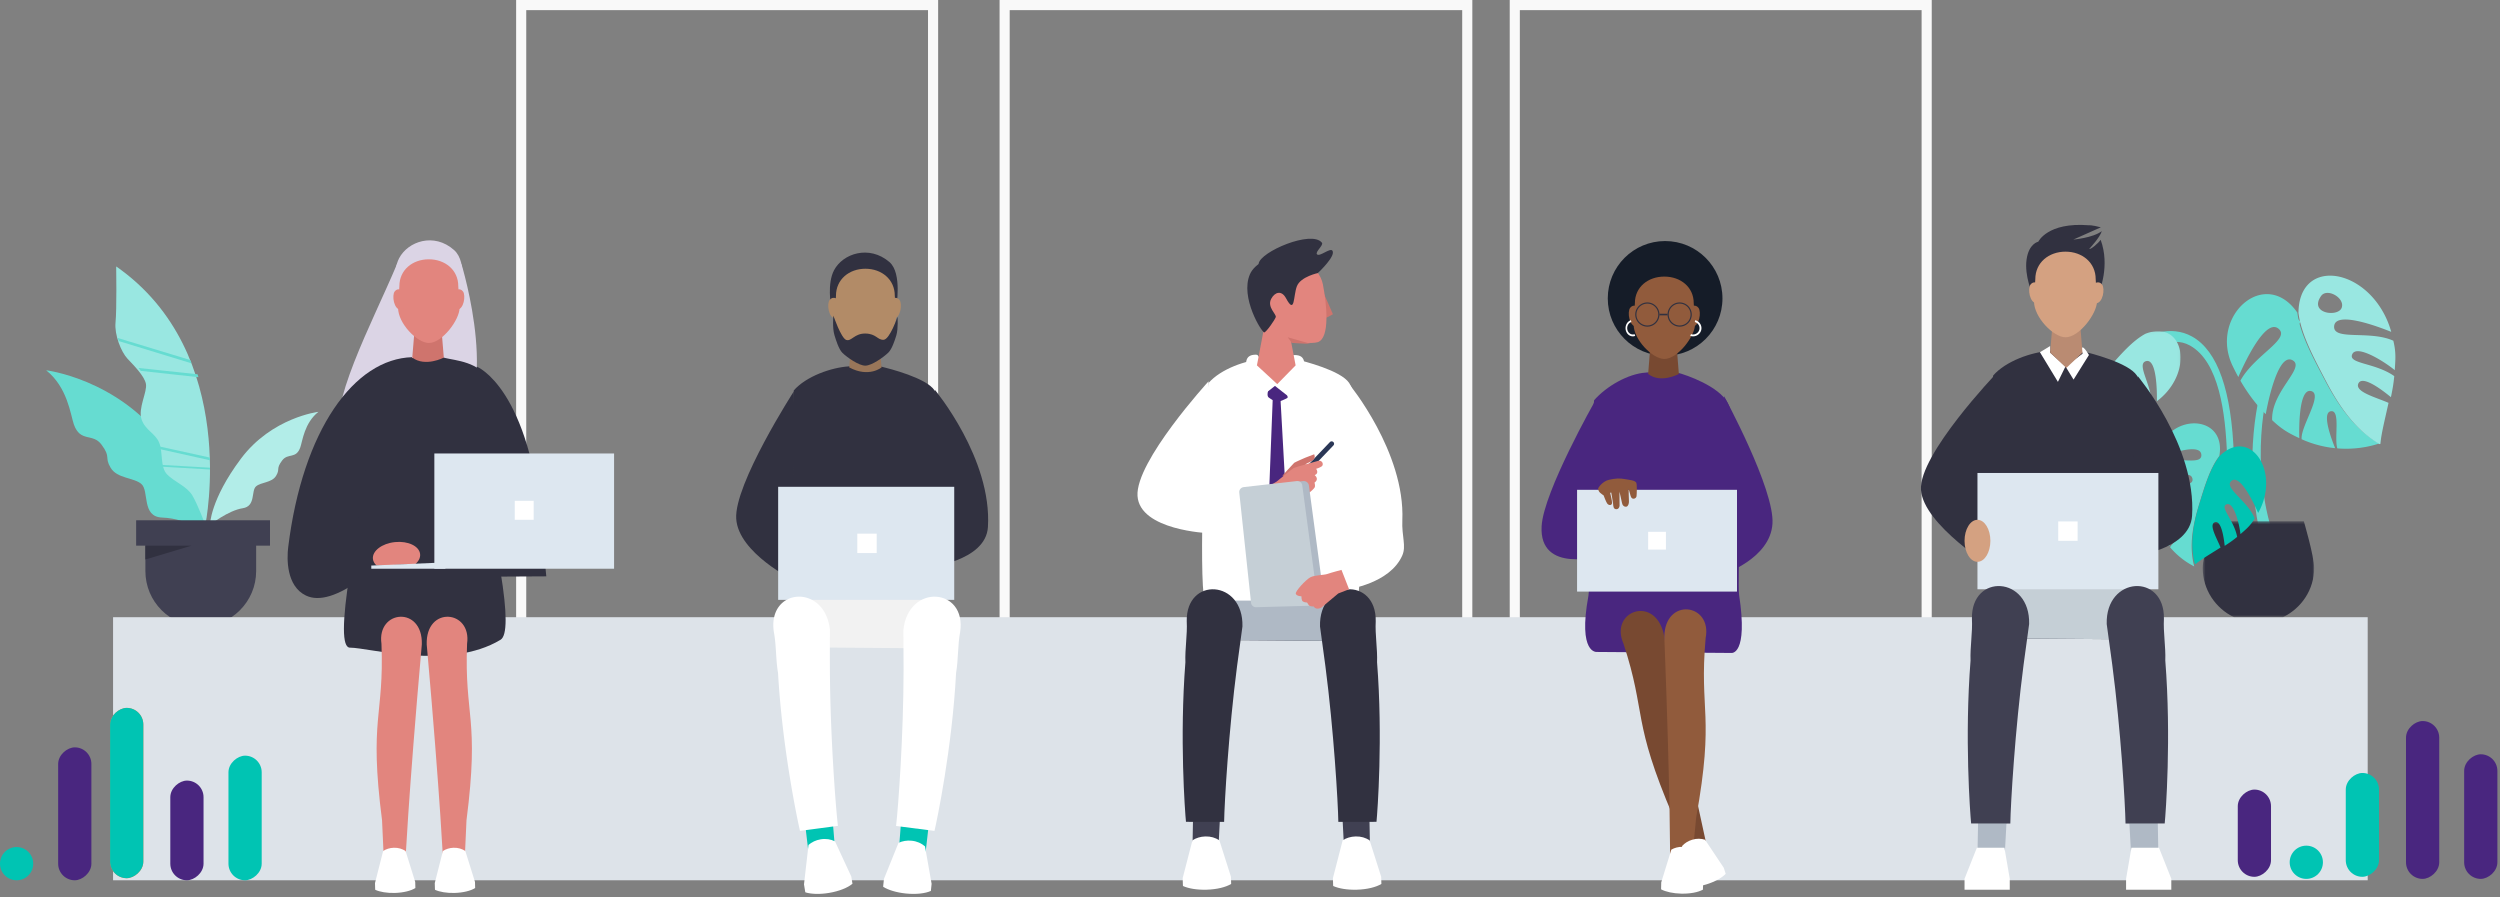 <svg width="936" height="336" viewBox="0 0 936 336" version="1.1" xmlns="http://www.w3.org/2000/svg" xmlns:xlink="http://www.w3.org/1999/xlink"><rect x="0" y="0" width="936" height="336" fill="#808080" stroke="none"/><defs><path id="path-1" d="M0 .05h37.963v34.165H0z"/><path id="path-3" d="M.442.37h41.722v35.918H.442z"/><rect id="path-5" x="15.552" y="25.92" width="63.763" height="12.442" rx="6.221"/></defs><g id="7_About-us" stroke="none" stroke-width="1" fill="none" fill-rule="evenodd"><g id="7.1-The-team-interim" transform="translate(-172 -546)"><g id="Group-140" transform="translate(172 546)"><g id="Group-53" transform="translate(193.24)" fill="#F9F9F9"><path d="M3.79 316.202h150.42V3.8H3.79v312.403zM0 320h158V0H0v320z" id="Fill-4"/><path d="M184.79 316.202h169.42V3.8H184.79v312.403zM181 320h177V0H181v320z" id="Fill-5"/><path d="M375.79 316.202h150.42V3.8H375.79v312.403zM372 320h158V0H372v320z" id="Fill-6"/></g><g id="Group-50" transform="translate(17.28 99.752)"><path d="M0 38.88s26.594 3.189 44.238 26.77c17.56 23.58 15.281 34.574 15.281 34.574s-5.656-5.79-16.21-6.21c-7.597-.336-4.727-9.902-7.597-12.504-2.787-2.517-9.118-2.014-11.567-6.126-2.448-4.112.254-3.776-3.461-8.727-3.293-4.364-7.851-.672-10.3-7.469C9.118 55.496 8.02 45.258 0 38.88" id="Fill-31_1_" fill="#66DCD1"/><path d="M101.952 54.432s-17.451 2.08-29.03 17.55c-11.578 15.47-11.578 24.786-11.578 24.786s6.796-5.406 12.25-6.238c4.95-.749 3.104-6.488 4.95-8.151 1.845-1.664 5.957-1.331 7.55-3.993 1.595-2.661-.167-2.495 2.266-5.739 2.181-2.91 5.202-.416 6.796-4.907.839-2.412 1.51-9.15 6.796-13.308" id="Fill-33_1_" fill="#B2EDE8"/><path d="M59.604 96.768S72.854 32.538 26.223 0c0 0 .255 16.058-.255 21.044-.425 4.48 2.039 10.902 4.502 13.522 2.463 2.62 6.285 6.423 6.88 9.381.595 2.958-3.058 9.212-1.614 13.353 1.444 4.141 5.181 5.156 6.625 8.79 1.444 3.634.255 8.958 2.888 11.747 2.633 2.789 7.39 4.395 9.514 7.944 2.038 3.465 4.841 10.987 4.841 10.987" id="Fill-35_1_" fill="#99E7E1"/><path id="Fill-37_1_" fill="#404052" d="M33.696 104.544h50.112V95.04H33.696z"/><path d="M78.624 114.048c0 11.464-9.272 20.736-20.736 20.736s-20.736-9.272-20.736-20.736v-13.824h41.472v13.824z" id="Fill-39_1_" fill="#404052"/><path id="Fill-45_1_" fill="#313140" d="M37.152 104.544h17.28l-17.28 5.184z"/><path id="Fill-46" fill="#66DCD1" d="M54.432 36.288L27.207 27.95l-.423-1.166 27.14 8.249z"/><path id="Fill-47_1_" fill="#66DCD1" d="M57.024 41.472l-21.61-2.365-.854-1.091 22.122 2.365z"/><path id="Fill-48" fill="#66DCD1" d="M61.344 72.576l-18.749-4.164-.259-1.02 18.922 4.164z"/><path id="Fill-49_1_" fill="#66DCD1" d="M61.344 76.032l-17.972-1.05-.172-.678 18.144 1.05z"/></g><path id="Rectangle" fill="#DDE3E9" d="M42.336 231.08h844.128v98.496H42.336z"/><g id="Group-19" transform="translate(778.464 103.208)"><path d="M68.54 100.224c-6.823-26.842-3.034-51.256 1.278-63.714C74.51 22.95 80.767 15.847 81.03 15.552l1.912 1.719-.956-.86.957.859c-.062.07-6.232 7.1-10.747 20.218-4.166 12.101-7.406 37.567 1.07 61.501l-4.727 1.235z" id="Fill-1" fill="#66DCD1"/><path d="M55.34 67.392c-.534-15.973-3.022-35.171-13.867-41.23-7.195-4.017-13.988 2.093-14.063 2.136l-2.354-5.223c.355-.206 8.79-4.981 17.23-.267 9.543 5.331 14.793 20.302 15.602 44.498l-2.548.086z" id="Fill-3" fill="#66DCD1"/><path d="M59.564 37.95a78.893 78.893 0 01-2.187-4.278C48.621 15.207 69.574-3.6 81.662 13.838v.014c.983 7.935 5.771 16.686 10.365 25.386 5.452 10.324 11.632 18.569 20.293 23.597-4.641 1.529-10.03 2.29-15.696 1.833-1.207-4.019 1.25-14.344-2.346-13.916-3.71.44.372 10.996 1.544 13.843a40.608 40.608 0 01-12.551-3.353c-.496-4.755 8.184-16.838 3.572-18.03-5.026-1.299-4.488 16.431-4.447 17.627-3.972-1.89-6.448-3.208-10.168-6.734-.443-10.865 12.877-19.828 7.517-22.494-5.94-2.956-9.911 20.24-9.911 20.24a.121.121 0 00-.002.012c-3.384-3.38-6.586-7.523-9.491-12.54C65.52 29.747 79.38 23.686 74.56 19.82c-4.866-3.903-12.599 12.626-14.996 18.13" id="Fill-5" fill="#66DCD1"/><path d="M90.553 7.61c2.22-3.139 8.99.71 7.724 4.374-1.268 3.663-12.428 2.274-7.724-4.375m1.788 31.784c5.397 10.36 11.514 18.634 20.089 23.679.11-.038.223-.073.334-.112.304-3.73 1.56-8.59 3.037-15.333-4.575-2.056-12.76-4.093-11.292-7.262 1.465-3.163 8.613 2.178 12.189 5.13.568-2.743.977-4.918 1.246-7.89-7.231-5.107-17.43-4.522-15.716-8.22 1.688-3.646 11.775 2.582 15.906 5.991.275-4.262.51-6.667-.534-11.021-8.922-4.036-22.77.154-22.154-5.527.628-5.796 17.005.445 21.371 2.217a33.72 33.72 0 00-2.563-6.52c-9.449-18.138-32.012-20.34-32.167-.61l-.007-.01v.013c.973 7.963 5.713 16.745 10.261 25.475" id="Fill-7" fill="#99E7E1"/><g id="Group-11" transform="translate(0 20.736)"><mask id="mask-2" fill="#fff"><use xlink:href="#path-1"/></mask><path d="M10.575 14.404C5.075 20.693 1.148 26.936 0 34.018l.16.197c2.56-.746 6.116-1.137 10.979-1.858.19-3.617-.562-9.667 1.923-9.483 2.48.182.766 6.376-.275 9.545 1.97-.316 3.522-.595 5.567-1.17 1.535-6.19-1.478-12.931 1.42-12.719 2.86.213 1.314 8.619.111 12.279 2.905-.902 4.565-1.357 7.19-3.172.389-7.06-5.962-15.348-2.026-16.382 4.017-1.053 4.081 11.607 4.027 15.008a23.785 23.785 0 003.676-3.395c9.629-11.01 5.286-26.82-7.874-21.892.002-.003.002-.006.006-.009a.022.022 0 00-.009.005c-5.045 2.688-9.665 8.13-14.3 13.432" id="Fill-9" fill="#99E7E1" mask="url(#mask-2)"/></g><g id="Group-14" transform="translate(45.792 91.584)"><mask id="mask-4" fill="#fff"><use xlink:href="#path-3"/></mask><path d="M42.164 17.867c0 8.09-4.772 15.087-11.7 18.42l-18.319.001C5.215 32.956.442 25.958.442 17.867.442 13.492 4.308.37 4.308.37h33.99s3.866 13.122 3.866 17.497" id="Fill-12" fill="#313140" mask="url(#mask-4)"/></g><path d="M28.648 68.608a58.41 58.41 0 011.073-3.357c4.985-14.137 25.47-13.068 22.732 2.258l-.006.01c-3.576 4.633-5.611 11.665-7.718 18.568-2.5 8.192-3.555 15.678-1.674 22.777-3.181-1.606-6.353-4.001-9.04-7.172 1.445-2.716 8.025-6.813 5.951-8.452-2.14-1.693-5.467 5.91-6.327 7.998a29.8 29.8 0 01-4.75-8.242c2.193-2.73 12.888-4.52 11.122-7.527-1.924-3.278-10.772 6.221-11.364 6.865-1.078-3.04-1.678-5.008-1.78-8.768 5.363-5.88 16.844-3.643 15.452-7.806-1.543-4.614-15.528 5.394-15.528 5.394l-.007.006c-.007-3.51.474-7.323 1.558-11.436 7.598-2.299 17.867 1.726 17.37-2.78-.5-4.55-12.996.043-17.064 1.664" id="Fill-15" fill="#66DCD1"/><path d="M44.954 85.621c-2.485 8.007-3.533 15.325-1.664 22.264.077.038.152.078.229.115 2.06-1.734 5.188-3.554 9.39-6.215-1.323-3.38-4.523-8.597-2.147-9.452 2.371-.853 3.35 5.507 3.697 8.83 1.692-1.098 3.013-1.992 4.666-3.358-1.14-6.285-6.72-11.202-3.95-12.2 2.734-.984 4.783 7.329 5.186 11.167 2.314-2.019 3.66-3.117 5.34-5.855-2.564-6.606-11.87-11.563-8.657-14.126 3.28-2.615 8.58 8.92 9.938 12.048a23.883 23.883 0 001.996-4.612c4.351-14.02-6.21-26.67-16.348-16.754l.001-.01a.036.036 0 00-.005.008c-3.556 4.53-5.578 11.402-7.672 18.15" id="Fill-17" fill="#00C4B3"/></g><g id="Group-2" transform="translate(425.866 88.78)"><path d="M29.357 150.827l48.874.373s6.63-1.034 2.865-24.609a6.356 6.356 0 01-.054-.793H26.456a7.85 7.85 0 01-.108.923c-4.779 23.31 3.01 24.106 3.01 24.106" id="Fill-18" fill="#313140"/><path d="M29.357 150.827l48.874.373s6.63-1.034 2.865-24.609a6.356 6.356 0 01-.054-.793H26.456a7.85 7.85 0 01-.108.923c-4.779 23.31 3.01 24.106 3.01 24.106" id="Fill-18-Copy" fill="#AFB9C5" style="mix-blend-mode:multiply"/><path d="M59.012 45.625c-4.208-1.77-6.232-.347-11.806 0-6.56.407-15.988 3.711-20.622 9.005-1.295 8.931-3.749 72.811-1.44 81.45h57.324c1.337-7.249 3.982-70.532-3.19-81.45-3.085-4.693-16.785-8.125-20.266-9.005z" id="Fill-20" fill="#FFF"/><g id="Group-5" transform="translate(40.677 .466)"><path d="M9.22 54.243c-1.255 2.944-1.519 4.715-.79 5.314 1.092.898 3.226 1.823 3.226 1.823s3.914-1.388 3.914-1.823c0-.29-.346-2.306-1.038-6.048l-5.313.734z" id="Path" fill="#49267F"/><path d="M5.287 59.565s-9.987-15.11-2.509-15.97c2.166-.248 1.391.505 1.997.694.525.165.283 1.252-.727 3.262l7.608 7.02-6.369 4.994z" id="Fill-16" fill="#FFF"/><path d="M15.413 59.704s-9.987-15.11-2.508-15.97c2.166-.248 1.39.505 1.996.695.526.164.284 1.251-.726 3.26l7.608 7.021-6.37 4.994z" id="Fill-16" fill="#FFF" transform="matrix(-1 0 0 1 31.909 0)"/><path id="Fill-38" fill="#CF746D" d="M29.94 29.774l2.564-1.366-3.629-8.31z"/><path d="M28.747 17.231c1.425 7.286 2.763 20.005-1.9 21.623-2.067.718-9.974 0-9.974 0l1.663 8.697-6.88 7.02-7.608-7.02 2.376-12.457S-8.774 12.296 11.967 7.11c6.294-1.574 15.355 2.836 16.78 10.121z" id="Fill-40" fill="#E2857E"/><path d="M27.06 12.94s-6.636 1.352-8.042 4.971c-1.407 3.62-.645 10.908-4.079 4.503-1.678-3.13-4.216-2.307-5.55.229-1.64 3.12 2.065 5.784 1.715 6.834-.352 1.05-3.508 5.622-4.329 5.74-.82.116-9.123-13.1-5.345-21.774C4.977 5.3 24.295 2.546 27.06 12.94" id="Fill-42" fill="#313140"/><path d="M27.19 12.67s6.526-6.14 5.114-8.069c-.867-1.183-4.811 2.462-5.77 1.351-.775-.896 2.582-3.408 1.847-4.336-3.84-4.85-23.174 3.417-23.69 7.874-.516 4.457 22.5 3.18 22.5 3.18" id="Fill-44" fill="#313140"/><path d="M24.037 39.437l-8.467-2.405 1.557 2.104s5.48.392 6.91.301" id="Fill-46" fill="#CF746D"/><path id="Path-2" fill="#49267F" d="M9.98 59.704L8.028 110.17l3.77 8.113 3.77-9.625-2.721-48.953z"/></g><path id="Fill-26" fill="#404052" d="M30.065 233.453l-9.502-2.655.222-12.465 10.06.002z"/><path d="M18.45 143.83c.268 5.094-.695 10.258-.504 15.359-2.212 28.27-.162 55.918.216 59.723l14.284.026c.121-7.404 1.711-34.194 4.843-58.31.64-4.923 1.32-9.914 2.016-14.86.454-17.638-21.168-18.772-20.856-1.938" id="Fill-28" fill="#313140"/><path id="Fill-30" fill="#404052" d="M77.589 233.453l9.502-2.655-.221-12.465-10.06.002z"/><path d="M89.205 143.83c-.269 5.094.694 10.258.503 15.359 2.213 28.27.162 55.918-.216 59.723l-14.284.026c-.121-7.404-1.711-34.194-4.844-58.31-.639-4.923-1.319-9.914-2.015-14.86-.453-17.638 21.168-18.772 20.856-1.938" id="Fill-32" fill="#313140"/><path d="M30.671 225.845c-1.46-.968-3.217-1.516-5.26-1.46-1.82.05-3.488.578-4.823 1.435l-3.654 14.147.078 2.752c-.013-.013-.014.08.056.235 2.061.926 5.23 1.47 8.77 1.374 3.889-.106 7.287-.96 9.24-2.166l-.075-2.689-4.332-13.628z" id="Fill-34" fill="#FFF"/><path d="M86.918 225.845c-1.462-.968-3.217-1.516-5.26-1.46-1.82.05-3.488.578-4.823 1.435l-3.654 14.147.078 2.752c-.013-.013-.015.08.056.235 2.06.926 5.23 1.47 8.77 1.374 3.888-.106 7.287-.96 9.24-2.166l-.076-2.689-4.331-13.628z" id="Fill-36" fill="#FFF"/><path d="M79.264 55.037s20.994 25.478 19.904 51.017c-.257 6.033 1.543 9.584-.024 13.144-4.658 10.585-20.52 12.648-20.52 12.648l.64-76.81z" id="Fill-22" fill="#FFF"/><path d="M26.611 53.99S-.82 84.009.02 96.912c.84 12.904 26.592 13.934 26.592 13.934V53.991z" id="Fill-24" fill="#FFF"/><path d="M73.332 76.715a.904.904 0 01.03 1.28L60.058 91.909a.91.91 0 01-1.284.03.904.904 0 01-.03-1.28l13.303-13.913a.91.91 0 011.285-.03" id="Fill-48" fill="#2A3756"/><path d="M54.26 89.33s4.13-4.615 4.447-4.852c.316-.236 4.019-1.858 4.146-1.906.127-.05 3.312-1.27 3.312-1.27s.559 1.174-.24 2c-.8.823-2.524 1.4-2.524 1.4l-4.86 5.068-4.282-.44z" id="Fill-50" fill="#CF746D"/><path d="M52.154 91.49s5.697-4.707 6.318-5.037c.62-.33 8.563-2.503 8.908-2.614 1.936-.62 2.43 1.387 1.637 1.963-.795.576-2.123.94-2.123.94s1.254 1.67-.517 2.356c1.837 1.63-.075 2.797-.075 2.797s.31 1.253.103 1.72c-.207.469-1.593 1.75-2.1 2.066-.507.316-9.08 3.785-9.08 3.785l-8.136 4.214-2.507-7.622 7.572-4.568z" id="Fill-52" fill="#E2857E"/><path d="M60.513 131.846s-1.778-.24-2.304-.575c-1.31-.832 6.505-4.263 6.505-4.263l-4.201 4.838z" id="Fill-54" fill="#CF746D"/><g id="Group-136" transform="translate(38.102 91.325)"><path d="M31.953 45.416c.132 1.025-.64 1.967-1.72 2.104L7.615 44.857c-1.083.137-2.065-.583-2.195-1.607L.88 4.528c-.132-1.025.64-1.965 1.724-2.104L23.883.017c1.08-.136 2.063.582 2.193 1.608l5.877 43.791z" id="Fill-48" fill="#AFB9C5"/><path d="M29.362 44.593c.127 1.01-.608 1.931-1.639 2.063l-21.187.574c-1.035.13-1.977-.58-2.103-1.586L.015 4.329C-.114 3.322.62 2.4 1.656 2.27L21.498.016c1.03-.131 1.973.579 2.1 1.587l5.764 42.99z" id="Fill-49" fill="#C5CFD6"/></g><path d="M76.384 124.589s-3.87 1.012-5.246 1.51c-1.376.499-4.854.375-6.505 1.313-1.65.937-5.623 5.187-5.35 6.107.275.918 2.103.96 2.103.96s-.04 1.517.528 1.917c.57.4 1.572.4 1.572.4s.294.5.667 1.02c.373.52 1.886.482 1.886.482s.138.458.747.698c.607.241 1.571.062 2.18-.377l6.213-5.207 4.05-1.566-2.845-7.257z" id="Fill-56" fill="#E2857E"/></g><g id="Group-4-Copy-3" transform="translate(577.152 90.248)"><path d="M39.043 49.252c-6.55.408-14.732 5.061-19.359 10.35-1.353 9.331-1.263 68.483-2.128 73.195-4.041 22.018 3.198 21.047 3.198 21.047l50.295.373s6.394 1.025 2.904-21.82c-.695-4.547 2.003-59.65-4.219-71.735-3.234-6.281-15.426-10.53-18.903-11.41-4.201-1.768-6.222-.345-11.788 0" id="Fill-103" fill="#49267F"/><path d="M30.682 150.736c8.705 26.628 2.998 28.363 18.66 64.86l4.624 13.844 8.933 1.594s-6.042-25.436-17.217-84.238c-3.647-14.404-20.348-8.069-15 3.94" id="Fill-104" fill="#784931"/><path d="M61.447 148.594c-2.486 27.903 3.458 28.33-3.58 67.401l-1.386 14.53-8.335 3.533s.163-26.15-2.181-85.985c.312-14.858 17.986-12.378 15.482.52" id="Fill-105" fill="#915B3C"/><path d="M68.342 58.06S87.3 92.92 86.46 105.866c-.84 12.945-18.117 18.724-18.117 18.724V58.06z" id="Fill-106" fill="#49267F"/><path d="M20.037 59.875S.798 93.777.036 106.683c-1.072 18.142 22.342 11.13 22.342 11.13l-2.34-57.938z" id="Fill-107" fill="#49267F"/><path id="Fill-108" fill="#DDE7F0" d="M13.306 131.242H73.18V93.139H13.306z"/><path id="Fill-109" fill="#FFF" d="M39.917 115.517h6.653v-6.653h-6.653z"/><path d="M67.738 21.471c0 11.857-9.613 21.47-21.47 21.47-11.859 0-21.471-9.613-21.471-21.47C24.797 9.613 34.409 0 46.267 0c11.858 0 21.47 9.613 21.47 21.471" id="Fill-110" fill="#151C28"/><path d="M33.676 25.811s-1.469-8.08 1.139-13.076c3.281-6.282 13.084-9.745 20.633-3.06 5.254 4.655 2.492 16.936 2.492 16.936l-16.459-6.938-7.805 6.138z" id="Fill-111" fill="#151C28"/><path d="M51.408 49.76s-6.75 3.708-11.491 0l1.01-12.867h9.47l1.011 12.867z" id="Fill-112" fill="#784931"/><path d="M56.976 23.22c0-5.992-4.93-9.914-11.011-9.914-6.082 0-11.013 3.922-11.013 9.914 0 0-.478 7.644-.478 8.015 0 5.692 7.098 12.915 11.49 12.915 5.07 0 11.492-8.602 11.492-12.915 0-.37-.48-8.015-.48-8.015" id="Fill-113" fill="#915B3C"/><path d="M35.746 24.479s-1.457-.927-2.585.552c-1.126 1.478-.375 7.023 2.441 7.023 2.818 0 .144-7.575.144-7.575" id="Fill-114" fill="#915B3C"/><path d="M56.185 24.479s1.457-.927 2.583.552c1.127 1.478.377 7.023-2.44 7.023-2.819 0-.143-7.575-.143-7.575" id="Fill-115" fill="#915B3C"/><g id="Group-9" transform="translate(35.078 22.982)" fill="#313140"><path d="M4.536.448A4.093 4.093 0 00.448 4.537a4.093 4.093 0 004.088 4.087 4.093 4.093 0 004.088-4.087A4.093 4.093 0 004.536.447m0 8.625A4.541 4.541 0 010 4.537 4.541 4.541 0 014.536 0c2.5 0 4.536 2.035 4.536 4.537 0 2.5-2.035 4.535-4.536 4.535" id="Fill-20"/><path d="M16.632.448a4.093 4.093 0 00-4.088 4.089 4.092 4.092 0 004.088 4.087 4.093 4.093 0 004.089-4.087 4.094 4.094 0 00-4.089-4.09m0 8.625a4.541 4.541 0 01-4.536-4.535A4.541 4.541 0 0116.632 0a4.542 4.542 0 014.536 4.537c0 2.5-2.035 4.535-4.536 4.535" id="Fill-22"/><path id="Fill-24" d="M9.072 4.838h3.024v-.604H9.072z"/></g><path d="M34.876 35.577a2.67 2.67 0 00.202-.07l-.244-.65c-.04.015-.079.029-.119.041-1.115.34-2.27-.411-2.57-1.676-.301-1.262.363-2.567 1.48-2.908l-.161-.679c-1.449.443-2.31 2.133-1.92 3.77.388 1.64 1.885 2.613 3.332 2.172" id="Fill-116" fill="#FFF"/><path d="M55.918 35.577a2.802 2.802 0 01-.276-.088c.069.025.299-.64.299-.64.053.019.109.035.163.05 1.29.339 2.62-.412 2.968-1.677.348-1.262-.419-2.567-1.708-2.908l.187-.679c1.67.443 2.665 2.133 2.216 3.77-.45 1.64-2.177 2.613-3.85 2.172" id="Fill-117" fill="#FFF"/><path d="M61.219 224.152c-1.482-.475-3.112-.527-4.84 0-1.539.47-2.832 1.308-3.761 2.346l.328 12.815.737 2.308c-.015-.01.006.07.104.185 1.983.298 4.816.015 7.81-.897 3.29-1.004 5.98-2.524 7.35-4.001l-.719-2.255-7.01-10.501z" id="Fill-118" fill="#FFF"/><path d="M57.322 228.31c-1.223-.913-2.72-1.47-4.49-1.508-1.579-.034-3.047.36-4.24 1.054l-3.778 12.265-.053 2.422c-.01-.014-.015.069.04.208 1.744.901 4.464 1.515 7.533 1.582 3.373.074 6.353-.531 8.096-1.506l.05-2.364-3.158-12.153z" id="Fill-119" fill="#FFF"/><path d="M35.449 90.448c.385.65.197 4.438.12 5.09-.106.922-1.758 1.59-2.216-.092-.363-1.337-.748-2.684-.748-2.684s.054 3.916.119 4.678c.063.761-.303 1.88-.922 2-.93.18-1.565-.568-1.702-1.471-.138-.904-.932-4.143-.932-4.143l.048 5.302s-.121 1.19-1.091 1.264c-1.28.099-1.27-1.258-1.332-1.99-.062-.732-.692-4.22-.692-4.22l-.426.061s.82 3.18.701 3.955c-.118.776-1.06.879-1.718.169-.44-.475-1.414-3.138-1.414-3.138s-1.007-.659-1.377-1.043c-.37-.384-.629-.924-.697-1.36-.067-.438 1.688-2.903 4.097-3.444 2.408-.54 3.998-.605 5.806-.274 1.806.331 3.84.439 4.376 1.34" id="Fill-120" fill="#915B3C"/></g><g id="Group-6" transform="translate(107.136 89.989)"><g id="Group-71"><path d="M60.3 73.693c21.368-12.654 5.37-64.698 5.37-64.698s-21.84-5.681-24.266.107c-9.08 21.671-26.545 53.87-20.784 65.792 3.463 7.169 33.623 2.386 39.68-1.201" id="Fill-1" fill="#DBD4E5"/><path d="M.76 114.928c-.509 4.152-.76 14.513 6.662 18.06 4.948 2.363 12.004.196 21.168-6.502 4.726-14.308 7.61-29.217 8.428-39.324.853-10.527 10.203-43.424 10.203-43.424-21.702.583-41.056 27.172-46.46 71.19z" id="Fill-3" fill="#313140"/><path d="M71.398 47.284s20.13 7.929 24.533 62.214c.49 6.04.982 11.461 1.462 16.301l-17.92.096c-4.56-13.948-8.846-29.113-9.64-38.9-.854-10.552 1.565-39.71 1.565-39.71" id="Fill-5" fill="#313140"/><path d="M31.714 66.742c-1.352 9.365-2.201 26.746-7.833 57.38-3.003 18.924-3.003 28.381 0 28.37 7.02-.026 37.23 8.654 56.395-2.955 2.525-1.53 2.525-10.002 0-25.416-4.346-28.886-.995-58.66-5.029-71.686-2.122-6.857-12.352-7.534-15.825-8.417-4.197-1.774-6.217-.347-11.778 0-6.545.409-13.917 15.855-15.93 22.724z" id="Fill-7" fill="#313140"/><path d="M41.14 19.88s-1.468-8.128 1.138-13.153C45.556.407 55.35-3.077 62.893 3.65c5.252 4.681 2.491 17.037 2.491 17.037l-16.447-6.98-7.797 6.174z" id="Fill-9" fill="#DBD4E5"/><path d="M59.026 43.9s-6.935 3.625-11.805 0l1.039-12.574h9.728L59.026 43.9z" id="Fill-11" fill="#CF746D"/><path d="M64.448 17.161c0-6.085-4.937-10.068-11.03-10.068-6.091 0-11.031 3.983-11.031 10.068 0 0-.478 7.764-.478 8.14 0 5.782 7.11 13.118 11.51 13.118 5.079 0 11.51-8.738 11.51-13.118 0-.376-.481-8.14-.481-8.14" id="Fill-13" fill="#E2857E"/><path d="M43.15 18.603s-1.422-.906-2.522.54c-1.1 1.443-.367 6.863 2.382 6.863 2.75 0 .14-7.403.14-7.403" id="Fill-15" fill="#E2857E"/><path d="M63.687 18.603s1.423-.906 2.523.54c1.099 1.443.367 6.863-2.383 6.863s-.14-7.403-.14-7.403" id="Fill-17" fill="#E2857E"/><path d="M40.744 112.969c-4.88.5-8.577 3.32-8.26 6.297.091.867.516 1.65 1.19 2.314.673.664 12.997-.803 14.288-.042 1.5-1.142 2.35-2.593 2.191-4.085-.318-2.978-4.53-4.987-9.409-4.484" id="Fill-19" fill="#E2857E"/><path id="Fill-21" fill="#DDE7F0" d="M55.485 122.94h67.29V79.791h-67.29z"/><path id="Fill-23" fill="#DDE7F0" d="M59.616 122.94H31.874v-1.183l27.742-1.182z"/><path id="Fill-24" fill="#FFF" d="M85.588 104.617h7.083v-7.093h-7.083z"/></g><path d="M35.684 151.038c1.07 27.41-4.743 27.543.22 66.096l.647 14.277 7.95 3.856s1.11-25.584 6.295-83.994c.417-14.547-16.927-12.97-15.112-.235" id="Fill-72" fill="#E2857E"/><path d="M67.737 151.038c-1.07 27.41 4.743 27.543-.22 66.096l-.647 14.277-7.95 3.856s-1.11-25.584-6.295-83.994c-.416-14.547 16.927-12.97 15.112-.235" id="Fill-74" fill="#E2857E"/><path d="M44.712 228.647c-1.218-.822-2.68-1.286-4.383-1.239-1.517.043-2.907.491-4.02 1.218l-3.045 12.003.065 2.336c-.01-.012-.012.067.047.198 1.718.786 4.358 1.249 7.308 1.167 3.241-.09 6.073-.815 7.7-1.838l-.062-2.281-3.61-11.564z" id="Fill-83" fill="#FFF"/><path d="M67.09 228.647c-1.219-.822-2.682-1.286-4.384-1.239-1.517.043-2.907.491-4.02 1.218l-3.044 12.003.064 2.336c-.01-.012-.012.067.047.198 1.718.786 4.358 1.249 7.308 1.167 3.241-.09 6.074-.815 7.7-1.838l-.062-2.281-3.61-11.564z" id="Fill-84" fill="#FFF"/></g><g id="Group-3" transform="translate(275.616 94.568)"><path d="M74.28 51.594c-3.084-4.688-16.783-8.115-20.264-8.995-4.207-1.767-6.231-.345-11.806 0-6.558.408-15.986 3.707-20.62 8.995-1.295 8.92.862 61.838.215 70.576h54.457c-.198-8.126 5.19-59.672-1.982-70.576" id="Fill-86" fill="#313140"/><path d="M24.519 147.803l48.873.373s6.63-1.034 2.866-24.609a6.356 6.356 0 01-.055-.793H21.617c-.03.403-.065.717-.107.923-4.78 23.31 3.009 24.106 3.009 24.106" id="Fill-87" fill="#F2F2F2"/><path d="M74.416 51.408s21.438 25.676 19.849 51.359c-.802 12.946-22.899 15.169-22.899 15.169l3.05-66.528z" id="Fill-88" fill="#313140"/><path d="M21.56 52.013S-.804 86.76.023 99.663c.829 12.904 21.75 23.111 21.75 23.111l-.211-70.761z" id="Fill-89" fill="#313140"/><path id="Fill-90" fill="#DDE7F0" d="M15.725 130.032h65.923V87.696H15.725z"/><path id="Fill-91" fill="#FFF" d="M45.36 112.493h7.258v-7.258H45.36z"/><path id="Fill-92" fill="#00C4B3" d="M37.498 229.22l-10.04-1.331-1.452-12.408 10.252-1.382z"/><path d="M14.122 142.096c.95 5.01.685 10.255 1.56 15.283 1.591 28.306 7.336 55.42 8.222 59.14l14.198-1.892c-.872-7.351-2.884-34.106-3.004-58.419a1409.7 1409.7 0 01.01-14.991c-1.915-17.536-23.554-15.757-20.986.879" id="Fill-93" fill="#FFF"/><path id="Fill-94" fill="#00C4B3" d="M60.48 229.22l10.083-1.37 1.408-12.41-10.305-1.34z"/><path d="M83.864 142.058c-.943 5.014-.654 10.258-1.518 15.29-1.5 28.31-7.206 55.448-8.089 59.17l-14.382-1.836c.855-7.354 2.785-34.116 2.81-58.428.005-4.963-.022-10-.07-14.992 1.868-17.543 23.782-15.85 21.249.796" id="Fill-95" fill="#FFF"/><g id="Group-22" transform="translate(34.474)"><path d="M19.958 42.994s-4.705 3.963-12.096 0L8.928 30.24h9.966l1.064 12.754z" id="Fill-96" fill="#997659"/><path d="M1.02 19.76S-.459 11.645 2.166 6.63C5.468.32 15.362-2.96 22.928 3.555c4.86 4.184 2.51 17.007 2.51 17.007L8.874 13.596 1.02 19.76z" id="Fill-97" fill="#313140"/><path d="M24.921 16.157c0-6.11-4.928-10.109-11.01-10.109s-11.013 4-11.013 10.11c0 0-.479 7.794-.479 8.171 0 5.804 7.099 13.169 11.491 13.169 5.071 0 11.492-8.77 11.492-13.169 0-.377-.48-8.172-.48-8.172" id="Fill-98" fill="#B28B67"/><path d="M3.086 17.221s-1.457-.927-2.584.552c-1.127 1.478-.376 7.024 2.44 7.024 2.819 0 .144-7.576.144-7.576" id="Fill-99" fill="#B28B67"/><path d="M24.13 17.221s1.457-.927 2.584.552c1.127 1.478.376 7.024-2.441 7.024-2.818 0-.143-7.576-.143-7.576" id="Fill-100" fill="#B28B67"/><path d="M1.917 23.587s2.917 8.543 4.86 9.131c1.94.59 3-2.464 7.129-2.41 4.129.055 4.529 2.507 6.857 2.334 2.327-.174 5.183-8.618 5.183-8.618s.3 4.491-.44 6.928c-.567 1.867-1.643 5.211-3.053 6.546-1.782 1.688-6.079 4.773-8.519 4.837-2.402.062-6.885-3.093-8.613-4.78-1.371-1.337-2.459-4.859-3.01-6.702-.8-2.676-.394-7.266-.394-7.266" id="Fill-42" fill="#313140"/></g><path d="M37.011 220.438c-1.568-.78-3.369-1.096-5.37-.766-1.784.297-3.355 1.054-4.552 2.098l-1.687 14.765.447 2.769c-.014-.013-.003.082.088.229 2.152.657 5.342.78 8.811.206 3.812-.63 7.04-1.95 8.798-3.429l-.437-2.703-6.098-13.169z" id="Fill-101" fill="#FFF"/><path d="M70.701 222.314c-1.311-1.143-2.968-1.91-4.985-2.115-1.799-.183-3.51.125-4.936.801l-5.45 13.509-.284 2.73c-.01-.015-.023.077.026.239 1.907 1.178 4.955 2.122 8.452 2.48 3.842.392 7.3-.018 9.379-.959l.278-2.666-2.48-14.019z" id="Fill-102" fill="#FFF"/></g><g id="Group-47" transform="translate(719.194 83.336)"><g id="Group-13"><path d="M60.157 48.062c-4.295-1.807-6.36-.354-12.056 0-6.697.416-16.325 3.791-21.058 9.198-1.323 9.12.88 63.232.22 72.167h55.615c-.204-8.308 5.3-61.017-2.025-72.167-3.15-4.794-17.14-8.299-20.696-9.198z" id="Fill-18" fill="#313140"/><path d="M51.29 59.636l-6.736-11.103 3.83-2.318v2.475l5.746 5.17-2.84 5.776z" id="Fill-16" fill="#FFF"/><path d="M59.897 58.79l-5.767-9.226c1.215-1.997 2.025-2.932 2.429-2.805.525.164.5.926-.074 2.285l6.424 4.816-3.012 4.93z" id="Fill-16" fill="#FFF" transform="matrix(-1 0 0 1 117.039 0)"/><path d="M41.747 26.772s-3.041-6.816-2.202-12.9c.84-6.083 4.404-6.716 4.404-6.716S47.375-.2 62.763.996c0 0 1.195-.135 4.6.775L57.072 6.359s7.366-.633 10.655-3.164c-.78 2.452-4.181 6.023-4.704 6.656.452.333 3.341-2.062 4.266-3.407 3.661 9.936-.598 19.531-.598 19.531l-1.196 2.537-7.088-12.417-7.12.87-9.54 9.807z" id="Fill-559" fill="#313140"/><path id="Fill-25" fill="#BA8B72" d="M60.48 48.69l-6.048 5.742-6.048-5.742 1.064-13.007h9.969z"/><path d="M65.431 21.187c0-6.225-5.06-10.3-11.301-10.3-6.243 0-11.303 4.075-11.303 10.3 0 0-.491 7.945-.491 8.33 0 5.917 7.286 13.424 11.794 13.424 5.203 0 11.793-8.942 11.793-13.424 0-.385-.492-8.33-.492-8.33" id="Fill-27" fill="#D4A181"/><path d="M43.608 22.664s-1.456-.926-2.584.552c-1.127 1.479-.376 7.024 2.44 7.024 2.819 0 .144-7.576.144-7.576" id="Fill-29" fill="#D4A181"/><path d="M65.255 22.664s1.457-.926 2.585.552c1.127 1.479.376 7.024-2.44 7.024-2.818 0-.145-7.576-.145-7.576" id="Fill-31" fill="#D4A181"/><path d="M81.149 57.456s22.001 26.143 20.371 52.292c-.823 13.183-23.5 15.446-23.5 15.446l3.129-67.738z" id="Fill-33" fill="#313140"/><path d="M28.165 56.545S-.84 86.922.02 100.047c.859 13.124 27.196 29.38 27.196 29.38l.949-72.882z" id="Fill-35" fill="#313140"/></g><path d="M30.059 155.657l49.901.381s6.77-1.058 2.926-25.194a6.613 6.613 0 01-.056-.812H27.096a8.2 8.2 0 01-.11.946c-4.88 23.865 3.073 24.679 3.073 24.679" id="Fill-20" fill="#404052"/><path d="M30.059 155.657l49.901.381s6.77-1.058 2.926-25.194a6.613 6.613 0 01-.056-.812H27.096a8.2 8.2 0 01-.11.946c-4.88 23.865 3.073 24.679 3.073 24.679" id="Fill-20-Copy" fill="#C5CFD6" style="mix-blend-mode:multiply"/><path id="Fill-37" fill="#DDE7F0" d="M21.168 137.29h67.738V93.744H21.168z"/><path id="Fill-39" fill="#FFF" d="M51.408 119.146h7.258v-7.258h-7.258z"/><path d="M26.006 119.146c0 4.342-2.165 7.862-4.838 7.862-2.671 0-4.838-3.52-4.838-7.862 0-4.342 2.167-7.863 4.838-7.863 2.673 0 4.838 3.52 4.838 7.863" id="Fill-40" fill="#D4A181"/><path id="Fill-41" fill="#AFB9C5" d="M31.23 239.5l-10.062-2.655.235-12.464 10.651.001z"/><path d="M19.095 148.313c.276 5.2-.712 10.472-.516 15.678-2.273 28.86-.167 57.083.22 60.968l14.67.027c.126-7.559 1.759-34.908 4.977-59.525.656-5.025 1.354-10.12 2.068-15.17.466-18.005-21.74-19.162-21.419-1.978" id="Fill-42" fill="#404052"/><path id="Fill-43" fill="#FFF" d="M33.264 249.782H16.33v-4.11l4.614-11.614h10.323l1.997 11.614z"/><path id="Fill-44" fill="#AFB9C5" d="M78.845 239.5l10.06-2.655-.233-12.464-10.653.001z"/><path d="M90.979 148.313c-.278 5.2.711 10.472.516 15.678 2.273 28.86.167 57.083-.222 60.968l-14.67.027c-.124-7.559-1.758-34.908-4.975-59.525-.657-5.025-1.354-10.12-2.069-15.17-.465-18.005 21.738-19.162 21.42-1.978" id="Fill-45" fill="#404052"/><path id="Fill-46" fill="#FFF" d="M76.81 249.782h16.934v-4.11l-4.616-11.614h-10.32l-1.998 11.614z"/></g><g id="Group-139" transform="translate(0 264.776)"><rect id="Rectangle" fill="#49267F" transform="rotate(-90 27.994 39.917)" x="3.11" y="33.696" width="49.766" height="12.442" rx="6.221"/><rect id="Rectangle-Copy-2" fill="#49267F" transform="rotate(-90 69.984 46.138)" x="51.322" y="39.917" width="37.325" height="12.442" rx="6.221"/><rect id="Rectangle-Copy-4" fill="#00C4B3" transform="rotate(-90 91.757 41.472)" x="68.429" y="35.251" width="46.656" height="12.442" rx="6.221"/><g id="Rectangle-Copy-3" transform="rotate(-90 47.434 32.14)"><use fill="#FF7F40" xlink:href="#path-5"/><use fill="#00C4B3" xlink:href="#path-5"/></g><circle id="Oval-Copy-5" fill="#00C4B3" transform="rotate(-90 6.22 58.58)" cx="6.221" cy="58.579" r="6.221"/></g><g id="Group-137" transform="translate(837.216 269.96)"><rect id="Rectangle" fill="#49267F" transform="rotate(-90 6.826 41.99)" x="-9.504" y="35.77" width="32.659" height="12.442" rx="6.221"/><rect id="Rectangle-Copy-2" fill="#49267F" transform="rotate(-90 69.811 29.549)" x="40.262" y="23.328" width="59.098" height="12.442" rx="6.221"/><rect id="Rectangle-Copy-4" fill="#49267F" transform="rotate(-90 91.584 35.77)" x="68.256" y="29.549" width="46.656" height="12.442" rx="6.221"/><rect id="Rectangle-Copy-3" fill="#00C4B3" transform="rotate(-90 47.26 38.88)" x="27.821" y="32.659" width="38.88" height="12.442" rx="6.221"/><circle id="Oval-Copy-5" fill="#00C4B3" transform="rotate(-90 26.266 52.877)" cx="26.266" cy="52.877" r="6.221"/></g></g></g></g></svg>